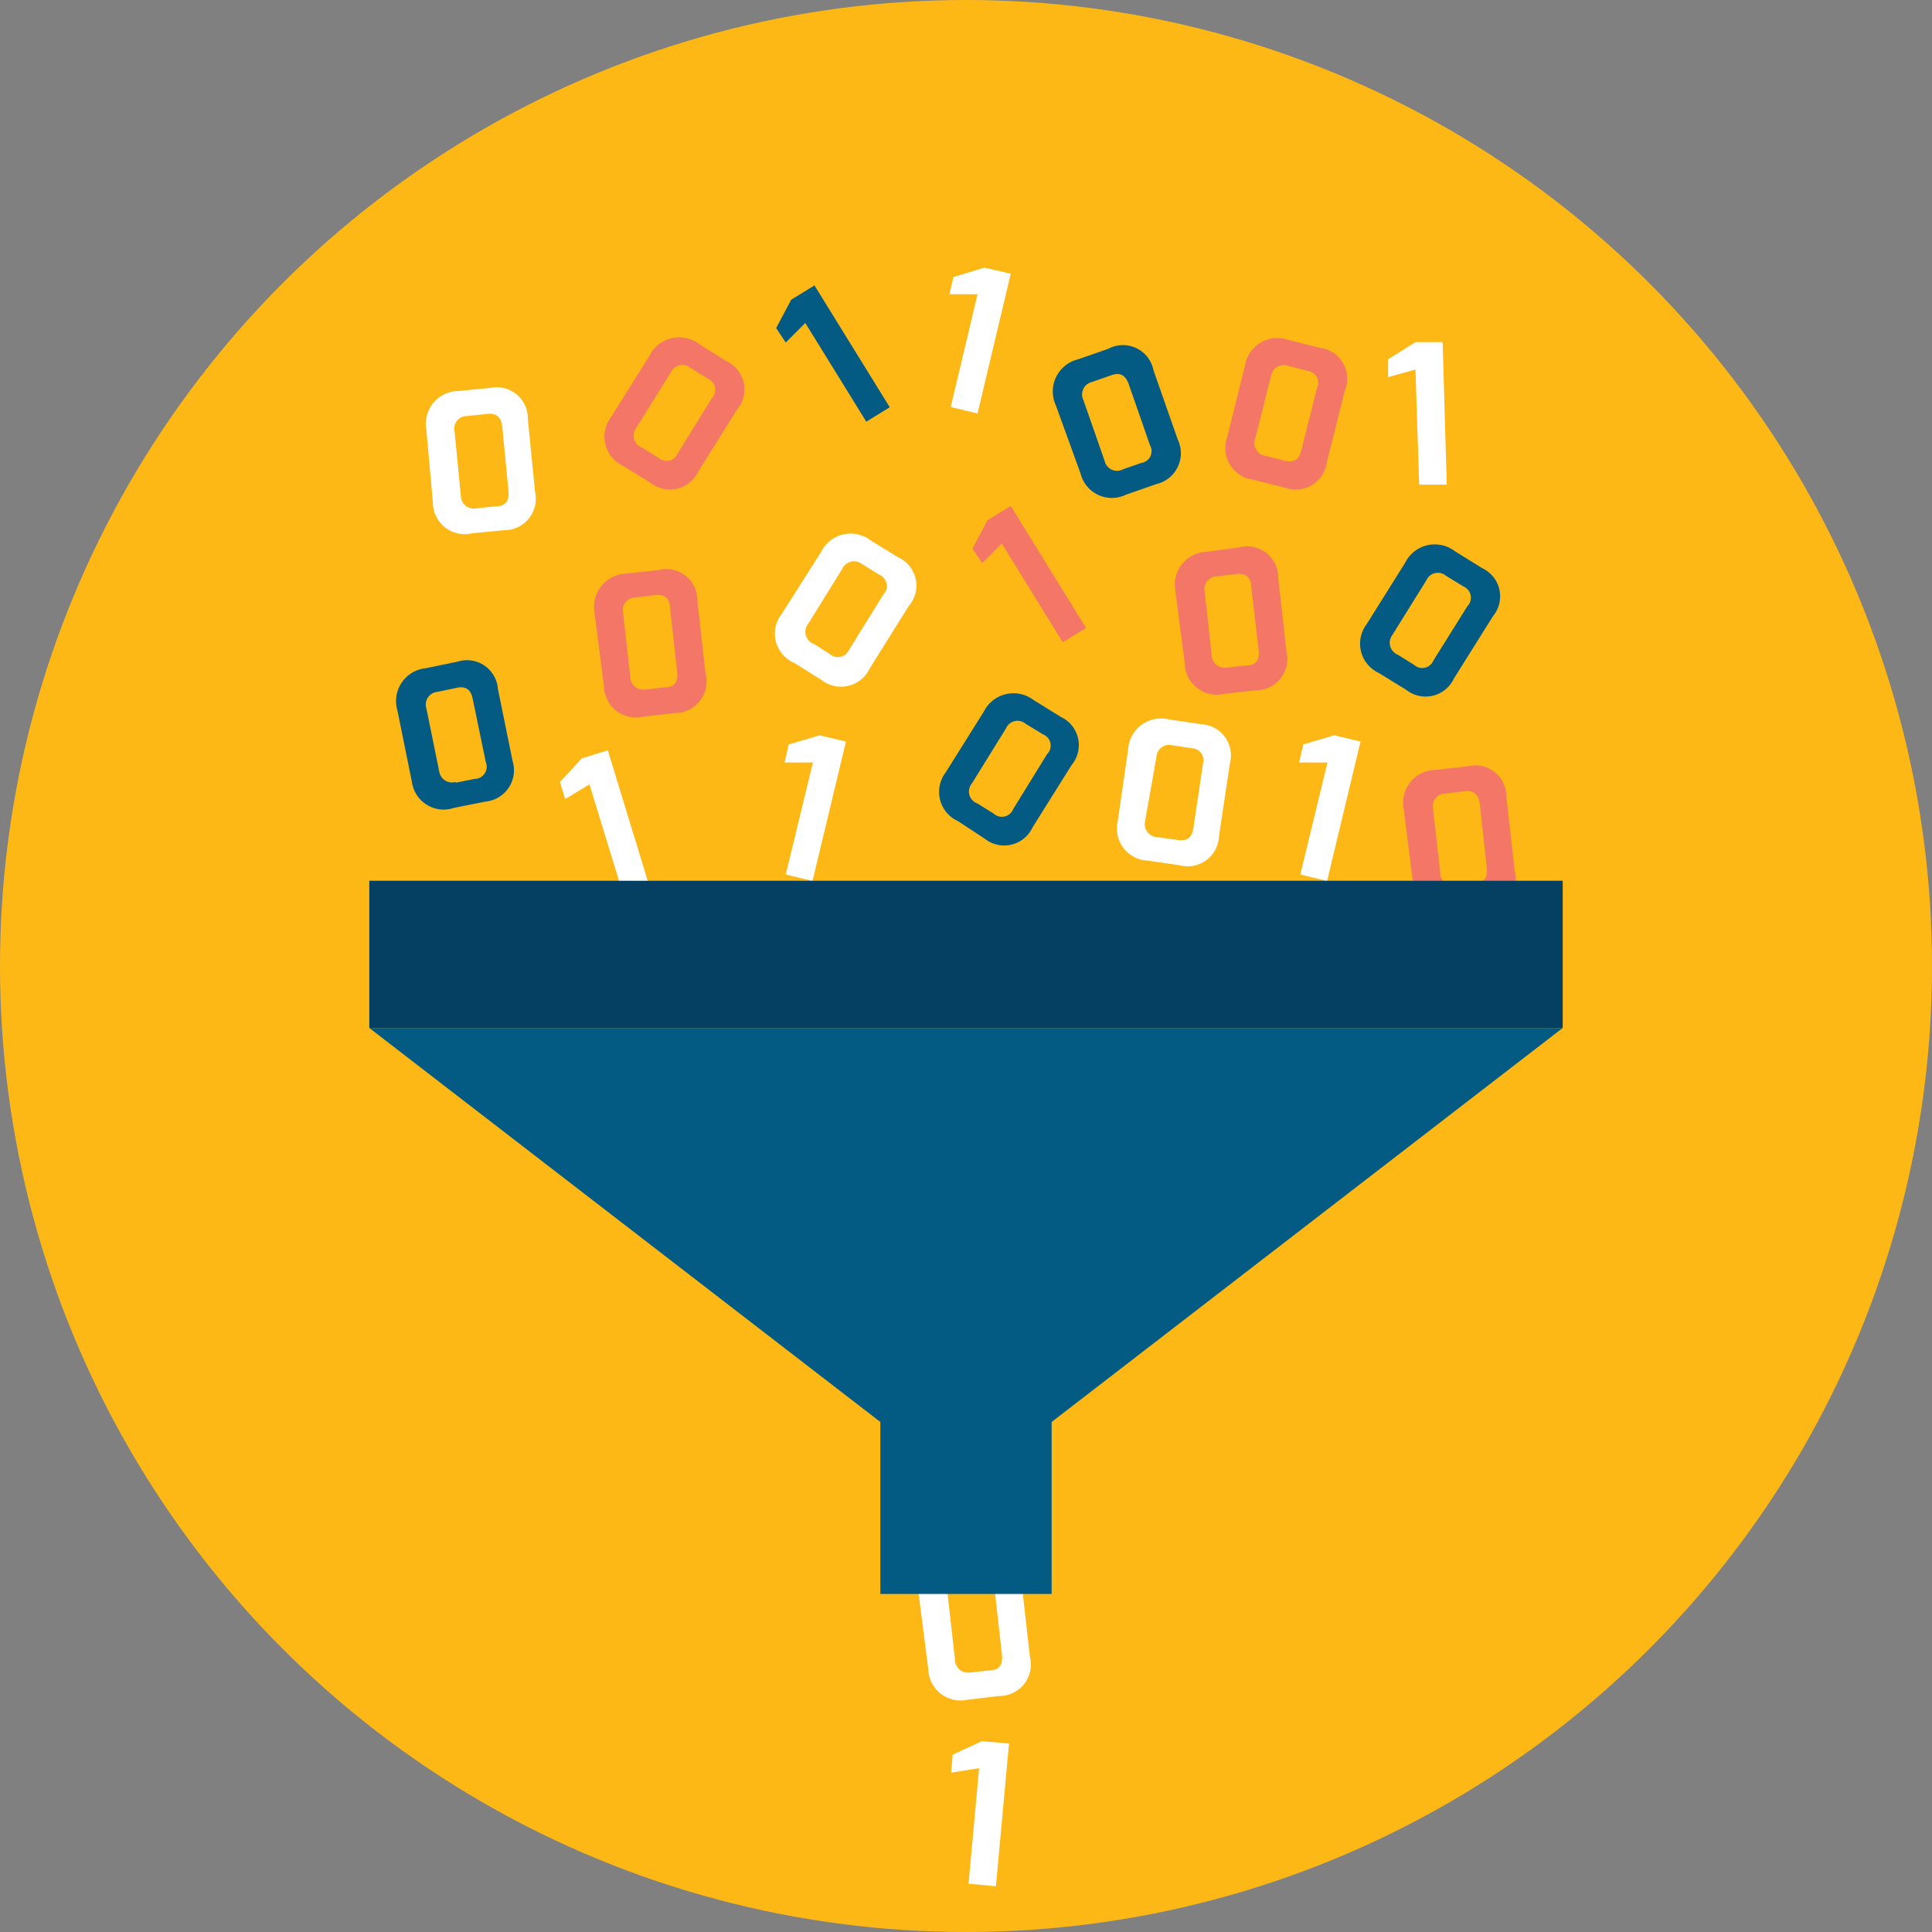 <svg xmlns="http://www.w3.org/2000/svg" viewBox="0 0 98.82 98.82"><rect x="0" y="0" width="98.82" height="98.82" fill="#808080" stroke="none"/><defs><style>.cls-1{fill:#fdb816;}.cls-2{fill:#fff;}.cls-3{fill:#f37666;}.cls-4{fill:#035b83;}.cls-5{fill:#054062;}</style></defs><g id="Layer_2" data-name="Layer 2"><g id="Layer_1-2" data-name="Layer 1"><circle class="cls-1" cx="49.41" cy="49.41" r="49.41"/><path class="cls-2" d="M21.81,22a1.68,1.68,0,0,1,1.65-2l1.64-.16A1.59,1.59,0,0,1,27,21.44l.37,3.73a1.61,1.61,0,0,1-1.6,1.95l-1.63.16a1.63,1.63,0,0,1-2-1.6Zm2.55,4,1-.1c.46,0,.7-.24.65-.78l-.32-3.3c-.05-.46-.27-.69-.75-.65l-1.05.11a.64.64,0,0,0-.64.78l.32,3.29A.66.66,0,0,0,24.36,26Z"/><path class="cls-3" d="M30.41,31.34a1.7,1.7,0,0,1,1.63-2l1.63-.18a1.59,1.59,0,0,1,2,1.58l.42,3.73a1.61,1.61,0,0,1-1.57,2l-1.63.19a1.64,1.64,0,0,1-2-1.57ZM33,35.27l1-.11c.47,0,.7-.26.64-.79l-.37-3.3c0-.45-.28-.69-.76-.63l-1,.12a.65.65,0,0,0-.64.79l.37,3.28A.66.66,0,0,0,33,35.27Z"/><path class="cls-3" d="M63.67,18.73a1.69,1.69,0,0,1,2.24-1.34l1.59.4A1.59,1.59,0,0,1,68.78,20l-.91,3.64a1.61,1.61,0,0,1-2.16,1.3l-1.6-.4a1.64,1.64,0,0,1-1.34-2.18Zm1.07,4.59.94.24c.46.12.75,0,.88-.52l.81-3.21a.61.61,0,0,0-.49-.86l-1-.26a.66.66,0,0,0-.87.52l-.81,3.21A.66.66,0,0,0,64.74,23.32Z"/><path class="cls-3" d="M60.12,30.22a1.69,1.69,0,0,1,1.63-2L63.38,28a1.59,1.59,0,0,1,2,1.58l.42,3.73a1.61,1.61,0,0,1-1.57,2l-1.63.18a1.63,1.63,0,0,1-2-1.57Zm2.62,3.93,1-.11c.47,0,.7-.25.64-.79L64,30c0-.46-.28-.69-.75-.64l-1,.12a.65.65,0,0,0-.63.79l.36,3.29A.66.66,0,0,0,62.74,34.15Z"/><path class="cls-3" d="M71.8,41.38a1.68,1.68,0,0,1,1.62-2l1.63-.18a1.59,1.59,0,0,1,2,1.57l.42,3.74a1.6,1.6,0,0,1-1.56,2l-1.64.18a1.63,1.63,0,0,1-2-1.57Zm2.61,3.92,1-.1c.47-.06.7-.26.64-.8l-.36-3.29c-.06-.46-.28-.69-.76-.64l-1,.12a.65.65,0,0,0-.63.79l.37,3.29A.65.65,0,0,0,74.41,45.3Z"/><path class="cls-2" d="M47,81.62a1.7,1.7,0,0,1,1.63-2l1.63-.18a1.59,1.59,0,0,1,2,1.58l.42,3.73a1.61,1.61,0,0,1-1.57,2l-1.63.19a1.65,1.65,0,0,1-2-1.57Zm2.61,3.93,1-.11c.46,0,.7-.26.64-.79l-.37-3.3c-.05-.45-.28-.69-.76-.63l-1,.12a.65.65,0,0,0-.64.79l.37,3.29A.66.66,0,0,0,49.6,85.55Z"/><path class="cls-2" d="M42,28.23a1.68,1.68,0,0,1,2.53-.59l1.4.86A1.59,1.59,0,0,1,46.48,31l-2,3.2a1.62,1.62,0,0,1-2.46.58l-1.39-.87A1.63,1.63,0,0,1,40,31.38Zm-.38,4.7.82.52a.63.63,0,0,0,1-.23l1.75-2.82a.62.62,0,0,0-.21-1l-.89-.55a.66.66,0,0,0-1,.23l-1.74,2.81A.66.66,0,0,0,41.61,32.93Z"/><path class="cls-4" d="M54,20.72a1.69,1.69,0,0,1,1.14-2.34l1.55-.54A1.59,1.59,0,0,1,59,18.94l1.24,3.54a1.62,1.62,0,0,1-1.09,2.28l-1.55.54a1.65,1.65,0,0,1-2.33-1.08ZM57.45,24l.92-.32a.61.61,0,0,0,.45-.91l-1.09-3.13c-.16-.44-.43-.61-.88-.45l-1,.35a.65.65,0,0,0-.44.91l1.09,3.12A.65.65,0,0,0,57.45,24Z"/><path class="cls-3" d="M33.22,18.2a1.69,1.69,0,0,1,2.54-.6l1.39.87a1.59,1.59,0,0,1,.57,2.45l-2,3.19a1.6,1.6,0,0,1-2.45.58l-1.4-.86a1.65,1.65,0,0,1-.62-2.49Zm-.37,4.7.82.51a.62.62,0,0,0,1-.23l1.74-2.81a.62.62,0,0,0-.2-1l-.9-.56a.65.65,0,0,0-1,.24l-1.75,2.81A.66.66,0,0,0,32.85,22.9Z"/><path class="cls-4" d="M71.87,28.79a1.69,1.69,0,0,1,2.54-.6l1.4.87a1.59,1.59,0,0,1,.56,2.45l-2,3.19a1.6,1.6,0,0,1-2.45.58l-1.4-.86a1.65,1.65,0,0,1-.62-2.49Zm-.37,4.7.82.51a.62.62,0,0,0,1-.22L75.06,31a.62.62,0,0,0-.2-1l-.9-.55a.64.64,0,0,0-1,.23l-1.75,2.81A.66.66,0,0,0,71.5,33.49Z"/><path class="cls-4" d="M50.32,36.4a1.7,1.7,0,0,1,2.54-.6l1.4.87a1.59,1.59,0,0,1,.56,2.45l-2,3.19a1.6,1.6,0,0,1-2.45.59L49,42a1.64,1.64,0,0,1-.63-2.49ZM50,41.1l.82.51a.62.62,0,0,0,1-.22l1.74-2.82a.61.61,0,0,0-.2-1l-.9-.55a.64.64,0,0,0-1,.23l-1.74,2.81A.65.65,0,0,0,50,41.1Z"/><path class="cls-2" d="M57.7,38.35a1.69,1.69,0,0,1,2.1-1.55l1.62.24a1.6,1.6,0,0,1,1.49,2l-.56,3.72a1.6,1.6,0,0,1-2,1.5l-1.63-.24a1.64,1.64,0,0,1-1.55-2Zm1.51,4.47,1,.14c.47.07.75-.06.83-.6l.49-3.28a.62.62,0,0,0-.57-.81l-1-.15a.65.65,0,0,0-.81.6L58.57,42A.67.67,0,0,0,59.21,42.82Z"/><path class="cls-4" d="M20.33,36.35a1.69,1.69,0,0,1,1.44-2.17l1.61-.33a1.59,1.59,0,0,1,2.09,1.4l.75,3.68A1.61,1.61,0,0,1,24.84,41l-1.61.32A1.64,1.64,0,0,1,21.07,40Zm3,3.68.95-.19a.62.62,0,0,0,.57-.85l-.67-3.24c-.09-.46-.34-.67-.81-.57l-1,.21a.65.65,0,0,0-.56.85l.66,3.24A.66.66,0,0,0,23.29,40Z"/><path class="cls-2" d="M28.64,40l1.12-1.21,1.33-.41,2.14,7-1.34.41-1.74-5.67-1.24.75Z"/><path class="cls-2" d="M48.73,89.75l1.49-.69,1.39.12-.67,7.3-1.4-.13.54-5.91-1.43.23Z"/><path class="cls-2" d="M40.34,38.08l1.58-.47,1.35.32-1.71,7.13-1.37-.33L41.58,39H40.13Z"/><path class="cls-2" d="M71,18.38l1.4-.88,1.39,0L74,24.79l-1.41,0L72.4,18.9l-1.4.39Z"/><path class="cls-2" d="M48.77,14.17l1.58-.48L51.7,14,50,21.15l-1.37-.33L50,15.05H48.56Z"/><path class="cls-3" d="M49.74,28.06l.77-1.45,1.19-.73,3.85,6.24-1.19.73L51.24,27.8l-1,1Z"/><path class="cls-4" d="M39.7,16.78l.77-1.45,1.19-.73,3.85,6.23-1.2.74-3.12-5.05-1,1Z"/><path class="cls-2" d="M66.66,38.08l1.58-.47,1.35.32-1.71,7.13-1.37-.33L67.9,39H66.45Z"/><polygon class="cls-4" points="79.93 52.58 49.41 76.11 18.89 52.58 79.93 52.58"/><rect class="cls-4" x="45.03" y="70.8" width="8.76" height="10.73"/><rect class="cls-5" x="18.89" y="45.05" width="61.04" height="7.53"/></g></g></svg>